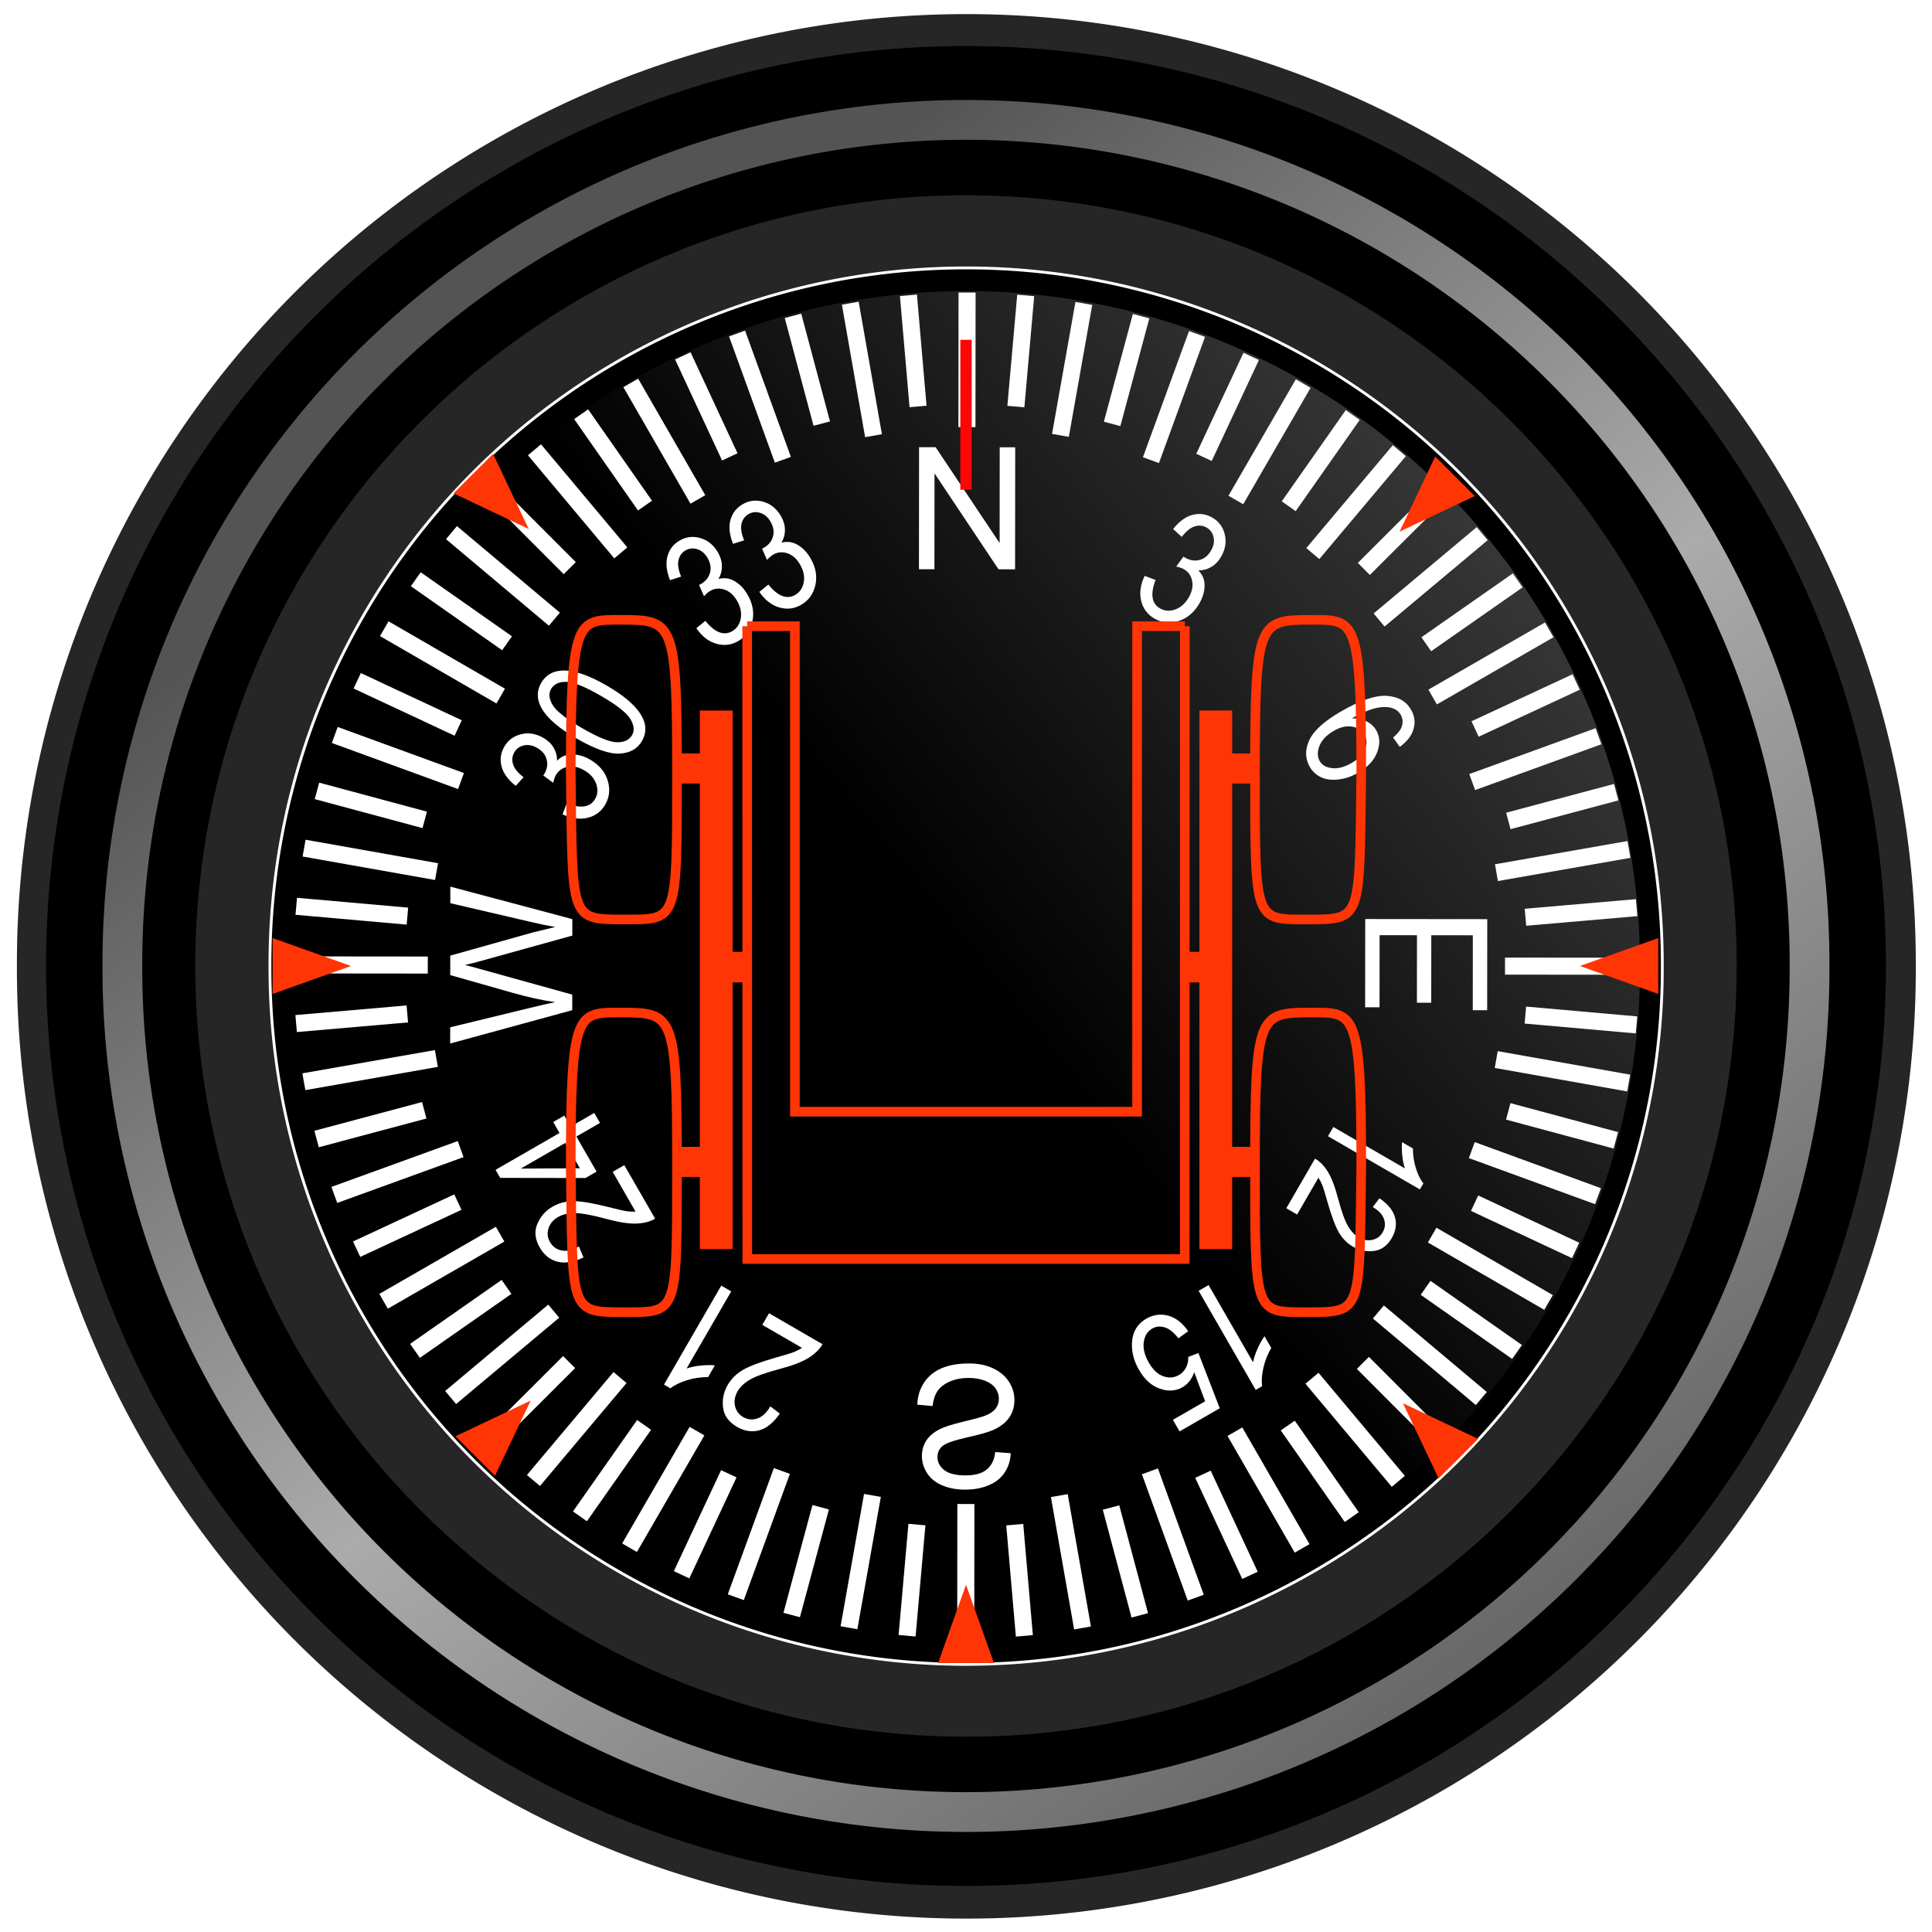 <?xml version="1.0" encoding="UTF-8" standalone="no"?>
<!-- Created with Inkscape (http://www.inkscape.org/) -->

<svg
   xmlns:dc="http://purl.org/dc/elements/1.1/"
   xmlns:cc="http://creativecommons.org/ns#"
   xmlns:rdf="http://www.w3.org/1999/02/22-rdf-syntax-ns#"
   xmlns:svg="http://www.w3.org/2000/svg"
   xmlns="http://www.w3.org/2000/svg"
   xmlns:xlink="http://www.w3.org/1999/xlink"
   xmlns:sodipodi="http://sodipodi.sourceforge.net/DTD/sodipodi-0.dtd"
   xmlns:inkscape="http://www.inkscape.org/namespaces/inkscape"
   width="340"
   height="340"
   id="svg4201"
   sodipodi:version="0.32"
   inkscape:version="0.48.4 r9939"
   sodipodi:docname="Heading_indicator.svg"
   inkscape:output_extension="org.inkscape.output.svg.inkscape"
   version="1.0">
  <defs
     id="defs4203">
    <linearGradient
       id="linearGradient5855">
      <stop
         style="stop-color:#ececec;stop-opacity:1;"
         offset="0"
         id="stop5857" />
      <stop
         style="stop-color:#616161;stop-opacity:1;"
         offset="1"
         id="stop5859" />
    </linearGradient>
    <linearGradient
       id="linearGradient5786">
      <stop
         style="stop-color:#363636;stop-opacity:1;"
         offset="0"
         id="stop5788" />
      <stop
         style="stop-color:#000000;stop-opacity:1;"
         offset="1"
         id="stop5790" />
    </linearGradient>
    <linearGradient
       id="linearGradient5747">
      <stop
         style="stop-color:#545454;stop-opacity:1;"
         offset="0"
         id="stop5749" />
      <stop
         id="stop5755"
         offset="0.5"
         style="stop-color:#ababab;stop-opacity:1;" />
      <stop
         style="stop-color:#656565;stop-opacity:1;"
         offset="1"
         id="stop5751" />
    </linearGradient>
    <filter
       inkscape:collect="always"
       id="filter5743">
      <feGaussianBlur
         inkscape:collect="always"
         stdDeviation="2.363"
         id="feGaussianBlur5745" />
    </filter>
    <linearGradient
       inkscape:collect="always"
       xlink:href="#linearGradient5747"
       id="linearGradient5753"
       x1="132.148"
       y1="111.156"
       x2="263.229"
       y2="286.431"
       gradientUnits="userSpaceOnUse" />
    <linearGradient
       inkscape:collect="always"
       xlink:href="#linearGradient5786"
       id="linearGradient5792"
       x1="280.226"
       y1="115.969"
       x2="191.429"
       y2="187.362"
       gradientUnits="userSpaceOnUse" />
    <radialGradient
       inkscape:collect="always"
       xlink:href="#linearGradient5855"
       id="radialGradient5861"
       cx="112.07"
       cy="277.944"
       fx="112.07"
       fy="277.944"
       r="30.442"
       gradientUnits="userSpaceOnUse" />
    <linearGradient
       inkscape:collect="always"
       xlink:href="#linearGradient5786"
       id="linearGradient5945"
       gradientUnits="userSpaceOnUse"
       x1="280.226"
       y1="115.969"
       x2="191.429"
       y2="187.362" />
    <linearGradient
       inkscape:collect="always"
       xlink:href="#linearGradient5747"
       id="linearGradient5947"
       gradientUnits="userSpaceOnUse"
       x1="132.148"
       y1="111.156"
       x2="263.229"
       y2="286.431" />
    <radialGradient
       inkscape:collect="always"
       xlink:href="#linearGradient5855"
       id="radialGradient5949"
       gradientUnits="userSpaceOnUse"
       cx="112.07"
       cy="277.944"
       fx="112.07"
       fy="277.944"
       r="30.442" />
  </defs>
  <sodipodi:namedview
     id="base"
     pagecolor="#ffffff"
     bordercolor="#666666"
     borderopacity="1.0"
     gridtolerance="10000"
     guidetolerance="10"
     objecttolerance="10"
     inkscape:pageopacity="0.0"
     inkscape:pageshadow="2"
     inkscape:zoom="2.56"
     inkscape:cx="171.19772"
     inkscape:cy="165.06638"
     inkscape:document-units="px"
     inkscape:current-layer="foreground"
     showgrid="false"
     showguides="false"
     inkscape:guide-bbox="true"
     inkscape:window-width="1288"
     inkscape:window-height="943"
     inkscape:window-x="10"
     inkscape:window-y="34"
     inkscape:window-maximized="0">
    <sodipodi:guide
       orientation="1,0"
       position="197.501,988"
       id="guide4772" />
    <sodipodi:guide
       orientation="0,1"
       position="77.137,867.5"
       id="guide4774" />
  </sodipodi:namedview>
  <g
     inkscape:groupmode="layer"
     id="background"
     inkscape:label="background"
     style="display:inline"
     transform="translate(-30.453,-17.814)">
    <path
       sodipodi:type="arc"
       style="fill:#262626;fill-opacity:1;fill-rule:evenodd;stroke:none;display:inline"
       id="path5798"
       sodipodi:cx="191.42857"
       sodipodi:cy="187.36218"
       sodipodi:rx="114.28571"
       sodipodi:ry="114.28571"
       d="m 305.714,187.362 a 114.286,114.286 0 1 1 -228.571,0 114.286,114.286 0 1 1 228.571,0 z"
       transform="matrix(1.462,0,0,1.462,-79.352,-86.047)" />
    <path
       transform="matrix(1.072,0,0,1.072,-4.735,-13.014)"
       d="m 305.714,187.362 a 114.286,114.286 0 1 1 -228.571,0 114.286,114.286 0 1 1 228.571,0 z"
       sodipodi:ry="114.28571"
       sodipodi:rx="114.28571"
       sodipodi:cy="187.36218"
       sodipodi:cx="191.42857"
       id="path5795"
       style="fill:#000000;fill-opacity:1;fill-rule:evenodd;stroke:none;display:inline"
       sodipodi:type="arc" />
    <path
       transform="matrix(1.037,0,0,1.037,2.033,-6.39)"
       d="m 305.714,187.362 a 114.286,114.286 0 1 1 -228.571,0 114.286,114.286 0 1 1 228.571,0 z"
       sodipodi:ry="114.28571"
       sodipodi:rx="114.28571"
       sodipodi:cy="187.36218"
       sodipodi:cx="191.42857"
       id="path4815"
       style="fill:url(#linearGradient5945);fill-opacity:1;fill-rule:evenodd;stroke:none;display:inline"
       sodipodi:type="arc" />
    <path
       sodipodi:type="arc"
       style="fill:none;stroke:#ffffff;stroke-width:0.466;stroke-linecap:butt;stroke-linejoin:miter;stroke-miterlimit:4;stroke-opacity:1;stroke-dasharray:none;stroke-dashoffset:0;display:inline"
       id="path4261"
       sodipodi:cx="191.42857"
       sodipodi:cy="187.36218"
       sodipodi:rx="114.28571"
       sodipodi:ry="114.28571"
       d="m 305.714,187.362 a 114.286,114.286 0 1 1 -228.571,0 114.286,114.286 0 1 1 228.571,0 z"
       transform="matrix(1.072,0,0,1.072,-4.735,-13.014)" />
    <path
       id="path4808"
       style="fill:#000000;fill-opacity:1;fill-rule:evenodd;stroke:none;display:inline"
       d="m 336.085,187.814 c 0,74.869 -60.763,135.632 -135.632,135.632 -74.869,0 -135.632,-60.763 -135.632,-135.632 0,-74.869 60.763,-135.632 135.632,-135.632 74.869,0 135.632,60.763 135.632,135.632 z m 26.264,0 c 0,89.367 -72.529,161.896 -161.896,161.896 -89.367,0 -161.896,-72.529 -161.896,-161.896 0,-89.367 72.529,-161.896 161.896,-161.896 89.367,0 161.896,72.529 161.896,161.896 z"
       inkscape:connector-curvature="0" />
  </g>
  <g
     inkscape:groupmode="layer"
     id="compass"
     inkscape:label="compass"
     style="display:inline">
    <g
       style="display:inline"
       id="g5978"
       transform="matrix(1,0.001,-0.001,1,-30.195,-18.089)">
      <path
         d="m 216.908,94.492 4.095,-23.223 m -11.942,18.159 1.711,-19.56 m -18.927,19.56 -1.711,-19.56 M 174.903,92.46 169.821,73.495 m -11.094,24.839 -8.288,-17.775 m -6.627,26.364 -11.254,-16.072 m -1.98,27.09 -13.875,-13.875 m 2.858,27.109 -16.072,-11.254 m 7.487,26.171 -17.777,-8.289 m 11.905,24.465 -18.972,-5.083 m 15.941,22.025 -19.564,-1.712 m 19.564,18.926 -19.564,1.712 m 22.559,15.239 -18.939,5.075 m 24.874,11.078 -17.809,8.304 m 26.387,6.611 -16.099,11.273 m 27.127,1.944 -0.016,0.016 m 0,0 -13.897,13.897 m 27.118,-2.869 -11.275,16.102 m 26.19,-7.515 -8.29,17.779 m 24.465,-11.906 -5.083,18.97 m 22.024,-15.938 -1.712,19.564 m 18.926,-19.564 1.712,19.564 m 15.229,-22.596 5.083,18.97 m 11.091,-24.843 8.29,17.779 m 6.625,-26.366 11.275,16.102 m 1.931,-27.146 0.016,0.016 m 0,0 13.891,13.891 m -2.879,-27.123 16.099,11.273 m -7.496,-26.177 17.791,8.296 m -11.881,-24.46 18.939,5.075 m -15.944,-22.026 19.564,1.712 m -19.564,-18.926 19.564,-1.712 M 295.802,162.266 314.774,157.182 m -24.843,-11.092 17.777,-8.289 m -26.38,-6.616 16.082,-11.261 m -27.082,-1.985 13.875,-13.875 m -27.109,2.858 11.254,-16.072 m -26.17,7.484 8.288,-17.775 m -24.464,11.901 5.082,-18.966 m -30.632,19.558 0,-23.683 M 184.013,94.577 179.902,71.265 M 168.067,98.834 159.98,76.616 M 153.118,105.829 141.283,85.329 M 139.562,115.248 124.351,97.12 m 3.536,29.805 -18.128,-15.212 m 8.692,28.757 -20.504,-11.838 m 13.531,26.798 -22.221,-8.088 m 17.936,24.028 -23.317,-4.111 m 21.793,20.556 -23.688,0 m 25.214,16.444 -23.318,4.112 m 27.604,11.828 -22.223,8.088 m 29.183,6.878 -20.493,11.832 m 29.944,1.705 -18.131,15.214 m 29.806,-3.539 -15.214,18.131 m 28.77,-8.714 -11.852,20.527 m 26.799,-13.534 -8.088,22.223 m 24.028,-17.936 -4.106,23.287 m 20.55,-21.793 0,23.688 m 16.444,-25.182 4.106,23.287 m 11.833,-27.574 8.088,22.223 m 6.859,-29.216 11.852,20.527 m 1.704,-29.945 15.214,18.131 m -3.539,-29.806 18.131,15.214 m -8.681,-28.751 20.493,11.832 m -13.532,-26.798 22.223,8.088 m -17.936,-24.028 23.318,4.112 m -21.792,-20.556 23.688,0 m -25.212,-16.444 23.317,-4.111 m -27.602,-11.829 22.221,-8.088 m -29.194,-6.872 20.504,-11.838 m -29.941,-1.708 18.128,-15.212 m -29.804,3.535 15.207,-18.123 m -28.763,8.704 11.836,-20.5 m -26.784,13.505 8.087,-22.218"
         style="fill:none;stroke:#ffffff;stroke-width:3;stroke-linecap:butt;stroke-linejoin:miter;stroke-miterlimit:4;stroke-opacity:1;stroke-dasharray:none;stroke-dashoffset:0;display:inline"
         id="path5639"
         inkscape:connector-curvature="0" />
      <path
         id="text5666"
         d="m 192.032,118.072 0,-21.475 2.915,0 11.279,16.86 0,-16.86 2.725,0 0,21.475 -2.915,0 -11.279,-16.875 0,16.875 -2.725,0"
         style="font-size:30px;font-style:normal;font-variant:normal;font-weight:normal;font-stretch:normal;fill:#ffffff;fill-opacity:1;stroke:none;display:inline;font-family:Arial;-inkscape-font-specification:Arial"
         inkscape:connector-curvature="0" />
      <path
         id="text5670"
         d="m 191.89,265.1 2.681,0.234 c 0.127,-1.074 0.42,-1.958 0.879,-2.651 0.469,-0.684 1.191,-1.24 2.168,-1.67 0.977,-0.42 2.075,-0.63 3.296,-0.63 1.084,0 2.041,0.161 2.871,0.483 0.83,0.322 1.445,0.762 1.846,1.318 0.41,0.566 0.615,1.182 0.615,1.846 -2e-5,0.674 -0.195,1.26 -0.586,1.758 -0.391,0.508 -1.035,0.933 -1.934,1.274 -0.576,0.225 -1.851,0.571 -3.823,1.04 -1.973,0.478 -3.354,0.928 -4.146,1.348 -1.025,0.537 -1.792,1.201 -2.3,1.992 -0.498,0.801 -0.747,1.694 -0.747,2.681 0,1.084 0.308,2.095 0.923,3.032 0.615,0.947 1.514,1.665 2.695,2.153 1.182,0.488 2.495,0.732 3.94,0.732 1.592,-2e-5 2.993,-0.259 4.204,-0.776 1.221,-0.508 2.158,-1.26 2.812,-2.256 0.654,-0.996 1.006,-2.124 1.055,-3.384 l -2.725,-0.205 c -0.146,1.357 -0.645,2.383 -1.494,3.076 -0.84,0.693 -2.085,1.04 -3.735,1.04 -1.719,-2e-5 -2.974,-0.317 -3.765,-0.952 -0.781,-0.625 -1.172,-1.382 -1.172,-2.271 0,-0.771 0.278,-1.406 0.835,-1.904 0.547,-0.498 1.973,-1.011 4.277,-1.538 2.314,-0.518 3.901,-0.972 4.761,-1.362 1.25,-0.576 2.173,-1.309 2.769,-2.197 0.596,-0.879 0.894,-1.895 0.894,-3.047 -2e-5,-1.143 -0.327,-2.222 -0.981,-3.237 -0.654,-1.006 -1.597,-1.792 -2.827,-2.358 -1.221,-0.557 -2.598,-0.835 -4.131,-0.835 -1.943,0 -3.574,0.283 -4.893,0.85 -1.309,0.566 -2.339,1.416 -3.091,2.549 -0.742,1.143 -1.133,2.432 -1.172,3.867"
         style="font-size:30px;font-style:normal;font-variant:normal;font-weight:normal;font-stretch:normal;fill:#ffffff;fill-opacity:1;stroke:none;display:inline;font-family:Arial;-inkscape-font-specification:Arial"
         inkscape:connector-curvature="0" />
      <path
         id="text5674"
         d="m 131.095,179.707 -21.475,-5.698 0,2.915 14.077,3.267 c 1.475,0.352 2.939,0.654 4.395,0.908 -2.295,0.547 -3.618,0.869 -3.97,0.967 l -14.502,4.087 0,3.428 10.869,3.076 c 2.695,0.771 5.229,1.328 7.603,1.67 -1.357,0.273 -2.915,0.63 -4.673,1.069 l -13.799,3.369 0,2.856 21.475,-5.889 0,-2.739 -16.362,-4.526 c -1.367,-0.381 -2.207,-0.605 -2.52,-0.674 0.986,-0.225 1.826,-0.435 2.52,-0.63 l 16.362,-4.556 0,-2.9"
         style="font-size:30px;font-style:normal;font-variant:normal;font-weight:normal;font-stretch:normal;fill:#ffffff;fill-opacity:1;stroke:none;display:inline;font-family:Arial;-inkscape-font-specification:Arial"
         inkscape:connector-curvature="0" />
      <path
         id="text5678"
         d="m 292.107,179.552 -21.475,0 0,15.527 2.534,0 0,-12.686 6.577,0 0,11.88 2.52,0 0,-11.88 7.31,0 0,13.184 2.534,0 0,-16.025"
         style="font-size:30px;font-style:normal;font-variant:normal;font-weight:normal;font-stretch:normal;fill:#ffffff;fill-opacity:1;stroke:none;display:inline;font-family:Arial;-inkscape-font-specification:Arial"
         inkscape:connector-curvature="0" />
      <path
         id="text5682"
         d="m 231.76,119.197 1.916,0.728 c -0.949,2.483 -0.686,4.151 0.79,5.003 0.797,0.46 1.682,0.524 2.653,0.19 0.976,-0.342 1.774,-1.049 2.394,-2.123 0.583,-1.01 0.784,-1.978 0.603,-2.904 -0.181,-0.926 -0.663,-1.614 -1.444,-2.065 -0.332,-0.191 -0.788,-0.349 -1.368,-0.474 l 1.281,-1.755 0.259,0.181 c 0.86,0.497 1.712,0.636 2.554,0.417 0.842,-0.219 1.518,-0.77 2.029,-1.655 0.469,-0.813 0.62,-1.594 0.453,-2.343 -0.163,-0.757 -0.568,-1.322 -1.215,-1.696 -0.671,-0.387 -1.39,-0.455 -2.156,-0.203 -0.754,0.249 -1.497,0.862 -2.23,1.839 l -1.522,-1.384 c 1.078,-1.356 2.222,-2.19 3.433,-2.501 1.211,-0.311 2.365,-0.15 3.462,0.483 1.152,0.665 1.885,1.657 2.198,2.974 0.313,1.317 0.096,2.623 -0.652,3.918 -0.456,0.789 -1.033,1.388 -1.731,1.795 -0.69,0.412 -1.444,0.614 -2.26,0.606 0.477,0.486 0.796,1.018 0.958,1.595 0.161,0.577 0.181,1.236 0.059,1.976 -0.122,0.74 -0.399,1.485 -0.832,2.235 -0.921,1.594 -2.144,2.63 -3.672,3.106 -1.523,0.468 -2.939,0.324 -4.249,-0.433 -1.216,-0.702 -1.99,-1.739 -2.325,-3.11 -0.334,-1.372 -0.13,-2.838 0.613,-4.398"
         style="font-size:28px;font-style:normal;font-variant:normal;font-weight:bold;font-stretch:normal;fill:#ffffff;fill-opacity:1;stroke:none;display:inline;font-family:Arial Narrow;-inkscape-font-specification:Arial Narrow Bold"
         inkscape:connector-curvature="0" />
      <path
         id="text5686"
         d="m 276.68,149.253 -1.171,-1.645 c 0.796,-0.681 1.29,-1.292 1.482,-1.835 0.284,-0.785 0.236,-1.505 -0.142,-2.16 -0.588,-1.018 -1.691,-1.471 -3.309,-1.357 -1.395,0.1 -3.16,0.761 -5.296,1.984 0.99,-0.035 1.854,0.14 2.592,0.524 0.746,0.38 1.314,0.909 1.706,1.588 0.652,1.129 0.706,2.408 0.163,3.837 -0.531,1.432 -1.652,2.643 -3.365,3.632 -1.16,0.67 -2.337,1.065 -3.53,1.186 -1.181,0.124 -2.188,-0.016 -3.02,-0.419 -0.833,-0.403 -1.479,-1.004 -1.94,-1.801 -0.829,-1.437 -0.866,-2.994 -0.109,-4.673 0.757,-1.679 2.647,-3.391 5.67,-5.136 3.355,-1.937 6.018,-2.838 7.99,-2.703 1.98,0.13 3.401,0.941 4.262,2.433 0.624,1.081 0.775,2.199 0.452,3.354 -0.31,1.158 -1.122,2.221 -2.436,3.19 m -11.605,-2.819 c -1.255,0.725 -2.095,1.604 -2.518,2.638 -0.416,1.03 -0.398,1.935 0.053,2.716 0.396,0.687 1.109,1.091 2.137,1.213 1.033,0.13 2.177,-0.167 3.432,-0.892 1.231,-0.711 2.032,-1.531 2.4,-2.459 0.369,-0.929 0.33,-1.78 -0.117,-2.553 -0.438,-0.758 -1.16,-1.225 -2.167,-1.401 -0.995,-0.173 -2.068,0.073 -3.22,0.738"
         style="font-size:28px;font-style:normal;font-variant:normal;font-weight:bold;font-stretch:normal;fill:#ffffff;fill-opacity:1;stroke:none;display:inline;font-family:Arial Narrow;-inkscape-font-specification:Arial Narrow Bold"
         inkscape:connector-curvature="0" />
      <path
         id="text5690"
         d="m 264.118,217.782 0.939,-1.627 12.611,7.281 c -0.224,-0.628 -0.385,-1.39 -0.483,-2.287 -0.09,-0.893 -0.101,-1.671 -0.031,-2.334 l 1.913,1.104 c -0.003,1.19 0.169,2.34 0.515,3.449 0.343,1.116 0.785,2.017 1.328,2.702 l -0.609,1.055 -16.184,-9.344 m -5.423,13.786 -1.902,-1.098 5.046,-8.741 c 0.782,0.422 1.51,1.15 2.184,2.184 0.669,1.041 1.278,2.585 1.826,4.631 0.634,2.389 1.226,4.055 1.776,4.998 0.557,0.947 1.192,1.626 1.903,2.037 0.821,0.474 1.628,0.617 2.42,0.43 0.795,-0.176 1.396,-0.616 1.803,-1.319 0.436,-0.755 0.515,-1.535 0.237,-2.34 -0.278,-0.805 -0.937,-1.509 -1.978,-2.109 l 1.174,-1.551 c 1.479,1.01 2.389,2.117 2.73,3.321 0.344,1.215 0.159,2.442 -0.556,3.681 -0.779,1.349 -1.821,2.105 -3.128,2.269 -1.311,0.172 -2.545,-0.077 -3.703,-0.746 -1.026,-0.592 -1.855,-1.433 -2.488,-2.521 -0.625,-1.084 -1.284,-2.838 -1.976,-5.26 -0.431,-1.539 -0.743,-2.555 -0.938,-3.048 -0.198,-0.486 -0.426,-0.92 -0.684,-1.304 l -3.745,6.487"
         style="font-size:26px;font-style:normal;font-variant:normal;font-weight:bold;font-stretch:normal;fill:#ffffff;fill-opacity:1;stroke:none;display:inline;font-family:Arial Narrow;-inkscape-font-specification:Arial Narrow Bold"
         inkscape:connector-curvature="0" />
      <path
         id="text5694"
         d="m 241.379,245.008 1.752,-1.012 7.841,13.581 c 0.129,-0.706 0.39,-1.504 0.781,-2.393 0.396,-0.881 0.806,-1.612 1.228,-2.193 l 1.189,2.06 c -0.644,1.109 -1.103,2.273 -1.377,3.494 -0.282,1.226 -0.354,2.304 -0.216,3.235 l -1.137,0.656 -10.062,-17.429 m -1.827,7.117 -1.726,1.249 c -0.78,-1.023 -1.576,-1.663 -2.388,-1.921 -0.815,-0.245 -1.554,-0.176 -2.217,0.207 -0.829,0.479 -1.324,1.27 -1.487,2.374 -0.158,1.112 0.144,2.327 0.905,3.645 0.716,1.239 1.561,2.03 2.537,2.371 0.973,0.354 1.897,0.278 2.773,-0.228 0.529,-0.305 0.94,-0.742 1.232,-1.311 0.289,-0.556 0.415,-1.176 0.378,-1.86 l 1.796,-0.69 3.762,9.715 -7.069,4.081 -1.176,-2.037 5.671,-3.274 -1.924,-5.109 c -0.425,1.214 -1.112,2.094 -2.059,2.641 -1.192,0.688 -2.52,0.776 -3.984,0.264 -1.467,-0.5 -2.698,-1.61 -3.691,-3.331 -0.98,-1.697 -1.379,-3.409 -1.196,-5.135 0.179,-1.714 1.01,-2.999 2.494,-3.856 1.231,-0.711 2.519,-0.886 3.864,-0.526 1.341,0.373 2.509,1.283 3.502,2.73"
         style="font-size:28px;font-style:normal;font-variant:normal;font-weight:bold;font-stretch:normal;fill:#ffffff;fill-opacity:1;stroke:none;display:inline;font-family:Arial Narrow;-inkscape-font-specification:Arial Narrow Bold"
         inkscape:connector-curvature="0" />
      <path
         id="text5698"
         d="m 164.596,251.081 1.183,-2.048 9.413,5.435 c -0.455,0.842 -1.239,1.626 -2.352,2.352 -1.121,0.721 -2.784,1.376 -4.988,1.967 -2.573,0.683 -4.367,1.32 -5.383,1.913 -1.02,0.6 -1.751,1.283 -2.193,2.049 -0.51,0.884 -0.665,1.753 -0.463,2.606 0.19,0.857 0.663,1.504 1.421,1.941 0.813,0.469 1.653,0.555 2.521,0.255 0.867,-0.299 1.625,-1.009 2.272,-2.13 l 1.67,1.264 c -1.088,1.593 -2.28,2.573 -3.576,2.94 -1.309,0.371 -2.63,0.171 -3.964,-0.599 -1.452,-0.839 -2.267,-1.961 -2.444,-3.369 -0.185,-1.412 0.083,-2.741 0.803,-3.988 0.638,-1.105 1.543,-1.998 2.715,-2.679 1.167,-0.673 3.056,-1.383 5.665,-2.128 1.657,-0.464 2.751,-0.801 3.282,-1.01 0.523,-0.214 0.991,-0.459 1.404,-0.737 l -6.986,-4.033 m -7.224,-6.902 1.752,1.012 -7.841,13.581 c 0.676,-0.241 1.497,-0.414 2.463,-0.52 0.961,-0.098 1.799,-0.108 2.513,-0.033 l -1.189,2.06 c -1.282,-0.003 -2.52,0.182 -3.715,0.555 -1.202,0.369 -2.172,0.846 -2.91,1.43 l -1.137,-0.656 10.062,-17.429"
         style="font-size:28px;font-style:normal;font-variant:normal;font-weight:bold;font-stretch:normal;fill:#ffffff;fill-opacity:1;stroke:none;display:inline;font-family:Arial Narrow;-inkscape-font-specification:Arial Narrow Bold"
         inkscape:connector-curvature="0" />
      <path
         id="text5702"
         d="m 138.237,224.179 2.048,-1.183 5.435,9.413 c -0.815,0.502 -1.886,0.789 -3.213,0.861 -1.331,0.064 -3.099,-0.2 -5.303,-0.79 -2.569,-0.695 -4.442,-1.04 -5.618,-1.035 -1.184,0.01 -2.158,0.236 -2.924,0.678 -0.884,0.51 -1.452,1.186 -1.704,2.026 -0.264,0.837 -0.178,1.634 0.26,2.392 0.469,0.813 1.154,1.307 2.055,1.481 0.901,0.175 1.911,-0.062 3.032,-0.709 l 0.814,1.93 c -1.738,0.835 -3.261,1.088 -4.567,0.758 -1.319,-0.333 -2.363,-1.167 -3.133,-2.501 -0.839,-1.452 -0.983,-2.832 -0.432,-4.139 0.546,-1.315 1.442,-2.332 2.69,-3.053 1.105,-0.638 2.335,-0.959 3.691,-0.963 1.348,7.8e-4 3.338,0.331 5.97,0.989 1.667,0.427 2.783,0.682 3.348,0.767 0.56,0.077 1.088,0.098 1.584,0.064 l -4.033,-6.986 m -2.238,-8.606 -4.156,2.399 3.562,6.169 -1.954,1.128 -15.001,-0.006 -0.82,-1.421 11.248,-6.494 -1.114,-1.93 1.954,-1.128 1.114,1.93 4.156,-2.399 1.012,1.752 m -6.11,3.527 -7.826,4.519 10.397,-0.067 -2.57,-4.452"
         style="font-size:28px;font-style:normal;font-variant:normal;font-weight:bold;font-stretch:normal;fill:#ffffff;fill-opacity:1;stroke:none;display:inline;font-family:Arial Narrow;-inkscape-font-specification:Arial Narrow Bold"
         inkscape:connector-curvature="0" />
      <path
         id="text5706"
         d="m 129.354,161.263 0.728,-1.916 c 2.483,0.949 4.151,0.686 5.003,-0.79 0.46,-0.797 0.524,-1.682 0.19,-2.653 -0.342,-0.976 -1.049,-1.774 -2.123,-2.394 -1.01,-0.583 -1.978,-0.784 -2.904,-0.603 -0.926,0.181 -1.614,0.663 -2.065,1.444 -0.191,0.332 -0.349,0.788 -0.474,1.368 l -1.755,-1.281 0.181,-0.259 c 0.497,-0.86 0.636,-1.712 0.417,-2.554 -0.219,-0.842 -0.77,-1.518 -1.655,-2.029 -0.813,-0.469 -1.594,-0.62 -2.343,-0.453 -0.757,0.163 -1.322,0.568 -1.696,1.215 -0.387,0.671 -0.455,1.39 -0.203,2.156 0.249,0.754 0.862,1.497 1.839,2.23 l -1.384,1.522 c -1.356,-1.078 -2.19,-2.222 -2.501,-3.433 -0.311,-1.211 -0.15,-2.365 0.483,-3.462 0.665,-1.152 1.657,-1.885 2.974,-2.198 1.317,-0.313 2.623,-0.096 3.918,0.652 0.789,0.456 1.388,1.033 1.795,1.731 0.412,0.69 0.614,1.444 0.606,2.26 0.486,-0.477 1.018,-0.796 1.595,-0.958 0.577,-0.161 1.236,-0.181 1.976,-0.059 0.74,0.122 1.485,0.399 2.235,0.832 1.594,0.921 2.63,2.144 3.106,3.672 0.468,1.523 0.324,2.939 -0.433,4.249 -0.702,1.216 -1.739,1.99 -3.11,2.325 -1.372,0.334 -2.838,0.13 -4.398,-0.613 m 2.413,-13.367 c -2.913,-1.682 -4.893,-3.346 -5.942,-4.993 -1.044,-1.655 -1.124,-3.248 -0.24,-4.78 0.784,-1.358 2.009,-2.076 3.676,-2.156 2.015,-0.1 4.637,0.783 7.865,2.647 2.897,1.673 4.874,3.335 5.93,4.987 1.049,1.647 1.129,3.241 0.24,4.78 -0.784,1.358 -2.089,2.088 -3.917,2.19 -1.823,0.095 -4.36,-0.797 -7.612,-2.674 m 1.032,-1.788 c 2.818,1.627 4.863,2.45 6.136,2.469 1.27,0.007 2.148,-0.412 2.636,-1.257 0.46,-0.797 0.36,-1.744 -0.301,-2.842 -0.661,-1.097 -2.389,-2.453 -5.183,-4.066 -2.826,-1.631 -4.874,-2.451 -6.143,-2.457 -1.265,-0.015 -2.146,0.408 -2.643,1.269 -0.456,0.789 -0.353,1.733 0.308,2.83 0.666,1.089 2.395,2.441 5.19,4.054"
         style="font-size:28px;font-style:normal;font-variant:normal;font-weight:bold;font-stretch:normal;fill:#ffffff;fill-opacity:1;stroke:none;display:inline;font-family:Arial Narrow;-inkscape-font-specification:Arial Narrow Bold"
         inkscape:connector-curvature="0" />
      <path
         id="text5710"
         d="m 152.867,128.488 1.588,-1.296 c 1.676,2.064 3.251,2.669 4.728,1.817 0.797,-0.46 1.294,-1.195 1.491,-2.203 0.192,-1.016 -0.022,-2.061 -0.641,-3.134 -0.583,-1.01 -1.321,-1.668 -2.213,-1.974 -0.892,-0.306 -1.729,-0.233 -2.511,0.218 -0.332,0.191 -0.696,0.507 -1.095,0.948 l -0.879,-1.987 0.286,-0.134 c 0.86,-0.497 1.406,-1.164 1.638,-2.003 0.231,-0.839 0.092,-1.7 -0.418,-2.584 -0.469,-0.813 -1.07,-1.334 -1.803,-1.564 -0.737,-0.237 -1.429,-0.169 -2.076,0.204 -0.671,0.387 -1.089,0.976 -1.254,1.766 -0.162,0.777 -0.002,1.727 0.477,2.85 l -1.959,0.626 c -0.636,-1.612 -0.786,-3.02 -0.45,-4.224 0.336,-1.204 1.053,-2.123 2.15,-2.757 1.152,-0.665 2.377,-0.804 3.675,-0.417 1.297,0.388 2.32,1.229 3.067,2.523 0.456,0.789 0.685,1.588 0.689,2.396 0.011,0.804 -0.19,1.557 -0.606,2.26 0.659,-0.17 1.28,-0.181 1.86,-0.032 0.581,0.149 1.161,0.461 1.741,0.937 0.58,0.476 1.086,1.088 1.519,1.838 0.921,1.594 1.205,3.172 0.854,4.733 -0.356,1.553 -1.189,2.707 -2.499,3.464 -1.216,0.702 -2.501,0.855 -3.856,0.458 -1.355,-0.396 -2.522,-1.306 -3.502,-2.73 m 11.082,-6.398 1.588,-1.296 c 1.676,2.064 3.251,2.669 4.728,1.817 0.797,-0.46 1.294,-1.195 1.491,-2.203 0.192,-1.016 -0.022,-2.061 -0.641,-3.134 -0.583,-1.01 -1.321,-1.668 -2.213,-1.974 -0.892,-0.306 -1.729,-0.233 -2.511,0.218 -0.332,0.191 -0.696,0.507 -1.095,0.948 l -0.879,-1.987 0.286,-0.134 c 0.86,-0.497 1.406,-1.164 1.638,-2.003 0.231,-0.839 0.092,-1.7 -0.418,-2.584 -0.469,-0.813 -1.07,-1.334 -1.803,-1.564 -0.737,-0.238 -1.429,-0.169 -2.076,0.204 -0.671,0.387 -1.089,0.976 -1.254,1.766 -0.162,0.777 -0.002,1.727 0.477,2.85 l -1.959,0.626 c -0.636,-1.612 -0.786,-3.02 -0.45,-4.224 0.336,-1.204 1.053,-2.123 2.15,-2.757 1.152,-0.665 2.377,-0.804 3.675,-0.417 1.297,0.388 2.32,1.229 3.067,2.523 0.456,0.789 0.685,1.588 0.689,2.396 0.011,0.804 -0.19,1.557 -0.606,2.26 0.659,-0.17 1.28,-0.181 1.86,-0.032 0.581,0.149 1.161,0.461 1.741,0.937 0.58,0.476 1.086,1.088 1.519,1.838 0.921,1.594 1.205,3.172 0.854,4.733 -0.356,1.553 -1.189,2.707 -2.499,3.464 -1.216,0.702 -2.501,0.855 -3.856,0.458 -1.355,-0.396 -2.522,-1.306 -3.502,-2.73"
         style="font-size:28px;font-style:normal;font-variant:normal;font-weight:bold;font-stretch:normal;fill:#ffffff;fill-opacity:1;stroke:none;display:inline;font-family:Arial Narrow;-inkscape-font-specification:Arial Narrow Bold"
         inkscape:connector-curvature="0" />
    </g>
  </g>
  <g
     inkscape:groupmode="layer"
     id="foreground"
     inkscape:label="foreground"
     style="display:inline">
    <path
       transform="translate(-30.453,-17.814)"
       style="fill:none;stroke:#ff0606;stroke-width:2;stroke-linecap:butt;stroke-linejoin:miter;stroke-miterlimit:4;stroke-opacity:1;stroke-dasharray:none;stroke-dashoffset:0;display:inline"
       d="m 200.453,77.613 0,26.39"
       id="path4785"
       inkscape:connector-curvature="0" />
    <path
       transform="translate(-30.453,-17.814)"
       id="path5663"
       style="fill:#ff3506;fill-opacity:1;fill-rule:evenodd;stroke:none;display:inline"
       d="m 92.225,187.814 -13.789,4.918 0,-9.835 13.789,4.918 z m 216.264,0 13.789,4.918 0,-9.835 -13.789,4.918 z m -108.035,108.885 4.918,13.789 -9.835,0 4.918,-13.789 z m -76.622,-32.397 -6.273,13.227 -6.954,-6.954 13.227,-6.273 z m 152.922,-152.922 13.227,-6.273 -6.954,-6.954 -6.273,13.227 z m -153.256,-0.471 -13.227,-6.273 6.954,-6.954 6.273,13.227 z m 153.857,153.857 13.227,6.273 -6.954,6.954 -6.273,-13.227 z"
       inkscape:connector-curvature="0" />
    <path
       transform="matrix(1.299,0,0,1.299,-78.672,-73.39)"
       d="m 305.714,187.362 a 114.286,114.286 0 1 1 -228.571,0 114.286,114.286 0 1 1 228.571,0 z"
       sodipodi:ry="114.28571"
       sodipodi:rx="114.28571"
       sodipodi:cy="187.36218"
       sodipodi:cx="191.42857"
       id="path5716"
       style="fill:none;stroke:url(#linearGradient5947);stroke-width:5.389;stroke-linecap:butt;stroke-linejoin:miter;stroke-miterlimit:4;stroke-opacity:1;stroke-dasharray:none;stroke-dashoffset:0;display:inline;filter:url(#filter5743)"
       sodipodi:type="arc" />
    <rect
       y="125.89"
       x="124.002"
       height="93.078"
       width="4.078"
       id="rect3034"
       style="fill:#ff3506;fill-opacity:1;fill-rule:evenodd;stroke:#ff3506;stroke-width:1.693;stroke-linecap:butt;stroke-linejoin:miter;stroke-miterlimit:4;stroke-opacity:1;stroke-dasharray:none;display:inline" />
    <rect
       y="133.443"
       x="119.924"
       height="3.598"
       width="3.838"
       id="rect3036"
       style="fill:#ff3506;fill-opacity:1;fill-rule:evenodd;stroke:#ff3506;stroke-width:1.693;stroke-linecap:butt;stroke-linejoin:miter;stroke-miterlimit:4;stroke-opacity:1;stroke-dasharray:none;display:inline" />
    <rect
       style="fill:#ff3506;fill-opacity:1;fill-rule:evenodd;stroke:#ff3506;stroke-width:1.693;stroke-linecap:butt;stroke-linejoin:miter;stroke-miterlimit:4;stroke-opacity:1;stroke-dasharray:none;display:inline"
       id="rect3038"
       width="3.838"
       height="3.598"
       x="119.924"
       y="202.677" />
    <rect
       y="168.359"
       x="128.277"
       height="3.685"
       width="3.205"
       id="rect3046"
       style="fill:#ff3506;fill-opacity:1;fill-rule:evenodd;stroke:#ff3506;stroke-width:1.693;stroke-linecap:butt;stroke-linejoin:miter;stroke-miterlimit:4;stroke-opacity:1;stroke-dasharray:none;display:inline" />
    <path
       style="fill:none;stroke:#ff3506;stroke-width:1.693;stroke-linecap:butt;stroke-linejoin:miter;stroke-miterlimit:4;stroke-opacity:1;stroke-dasharray:none;display:inline"
       d="m 109.37,109.078 c 9.134,0 9.77,0.388 9.77,26.878 0,26.49 0.108,25.854 -9.398,25.854 -9.506,0 -8.966,0.012 -9.304,-25.595 0,-27.645 1.102,-27.137 8.932,-27.137 z"
       id="path3050"
       inkscape:connector-curvature="0"
       sodipodi:nodetypes="csscc" />
    <path
       sodipodi:nodetypes="csscc"
       inkscape:connector-curvature="0"
       id="path3052"
       d="m 109.37,178.19 c 9.134,0 9.77,0.388 9.77,26.878 0,26.49 0.108,25.854 -9.398,25.854 -9.506,0 -8.966,0.012 -9.304,-25.595 0,-27.645 1.102,-27.137 8.932,-27.137 z"
       style="fill:none;stroke:#ff3506;stroke-width:1.693;stroke-linecap:butt;stroke-linejoin:miter;stroke-miterlimit:4;stroke-opacity:1;stroke-dasharray:none;display:inline" />
    <path
       id="path3118"
       style="fill:none;stroke:#ff3506;stroke-width:1.693;stroke-linecap:butt;stroke-linejoin:miter;stroke-miterlimit:4;stroke-opacity:1;stroke-dasharray:none"
       d="m 208.491,221.559 0.021,-111.356 2.8e-4,0 -8.4,0 0,85.432 -60.225,1e-5 0,-85.432 -8.4,0 2.8e-4,0 0.021,111.356 z"
       inkscape:connector-curvature="0"
       sodipodi:nodetypes="ccccccccccc" />
    <rect
       y="125.89"
       x="-215.998"
       height="93.078"
       width="4.078"
       id="rect3120"
       style="fill:#ff3506;fill-opacity:1;fill-rule:evenodd;stroke:#ff3506;stroke-width:1.693;stroke-linecap:butt;stroke-linejoin:miter;stroke-miterlimit:4;stroke-opacity:1;stroke-dasharray:none"
       transform="scale(-1,1)" />
    <rect
       y="133.443"
       x="-220.076"
       height="3.598"
       width="3.838"
       id="rect3122"
       style="fill:#ff3506;fill-opacity:1;fill-rule:evenodd;stroke:#ff3506;stroke-width:1.693;stroke-linecap:butt;stroke-linejoin:miter;stroke-miterlimit:4;stroke-opacity:1;stroke-dasharray:none"
       transform="scale(-1,1)" />
    <rect
       style="fill:#ff3506;fill-opacity:1;fill-rule:evenodd;stroke:#ff3506;stroke-width:1.693;stroke-linecap:butt;stroke-linejoin:miter;stroke-miterlimit:4;stroke-opacity:1;stroke-dasharray:none"
       id="rect3124"
       width="3.838"
       height="3.598"
       x="-220.076"
       y="202.677"
       transform="scale(-1,1)" />
    <rect
       y="168.359"
       x="-211.723"
       height="3.685"
       width="3.205"
       id="rect3126"
       style="fill:#ff3506;fill-opacity:1;fill-rule:evenodd;stroke:#ff3506;stroke-width:1.693;stroke-linecap:butt;stroke-linejoin:miter;stroke-miterlimit:4;stroke-opacity:1;stroke-dasharray:none"
       transform="scale(-1,1)" />
    <path
       style="fill:none;stroke:#ff3506;stroke-width:1.693;stroke-linecap:butt;stroke-linejoin:miter;stroke-miterlimit:4;stroke-opacity:1;stroke-dasharray:none"
       d="m 230.63,109.078 c -9.134,0 -9.77,0.388 -9.77,26.878 0,26.49 -0.108,25.854 9.398,25.854 9.506,0 8.966,0.012 9.304,-25.595 0,-27.645 -1.102,-27.137 -8.932,-27.137 z"
       id="path3128"
       inkscape:connector-curvature="0"
       sodipodi:nodetypes="csscc" />
    <path
       sodipodi:nodetypes="csscc"
       inkscape:connector-curvature="0"
       id="path3130"
       d="m 230.63,178.19 c -9.134,0 -9.77,0.388 -9.77,26.878 0,26.49 -0.108,25.854 9.398,25.854 9.506,0 8.966,0.012 9.304,-25.595 0,-27.645 -1.102,-27.137 -8.932,-27.137 z"
       style="fill:none;stroke:#ff3506;stroke-width:1.693;stroke-linecap:butt;stroke-linejoin:miter;stroke-miterlimit:4;stroke-opacity:1;stroke-dasharray:none" />
  </g>
</svg>
